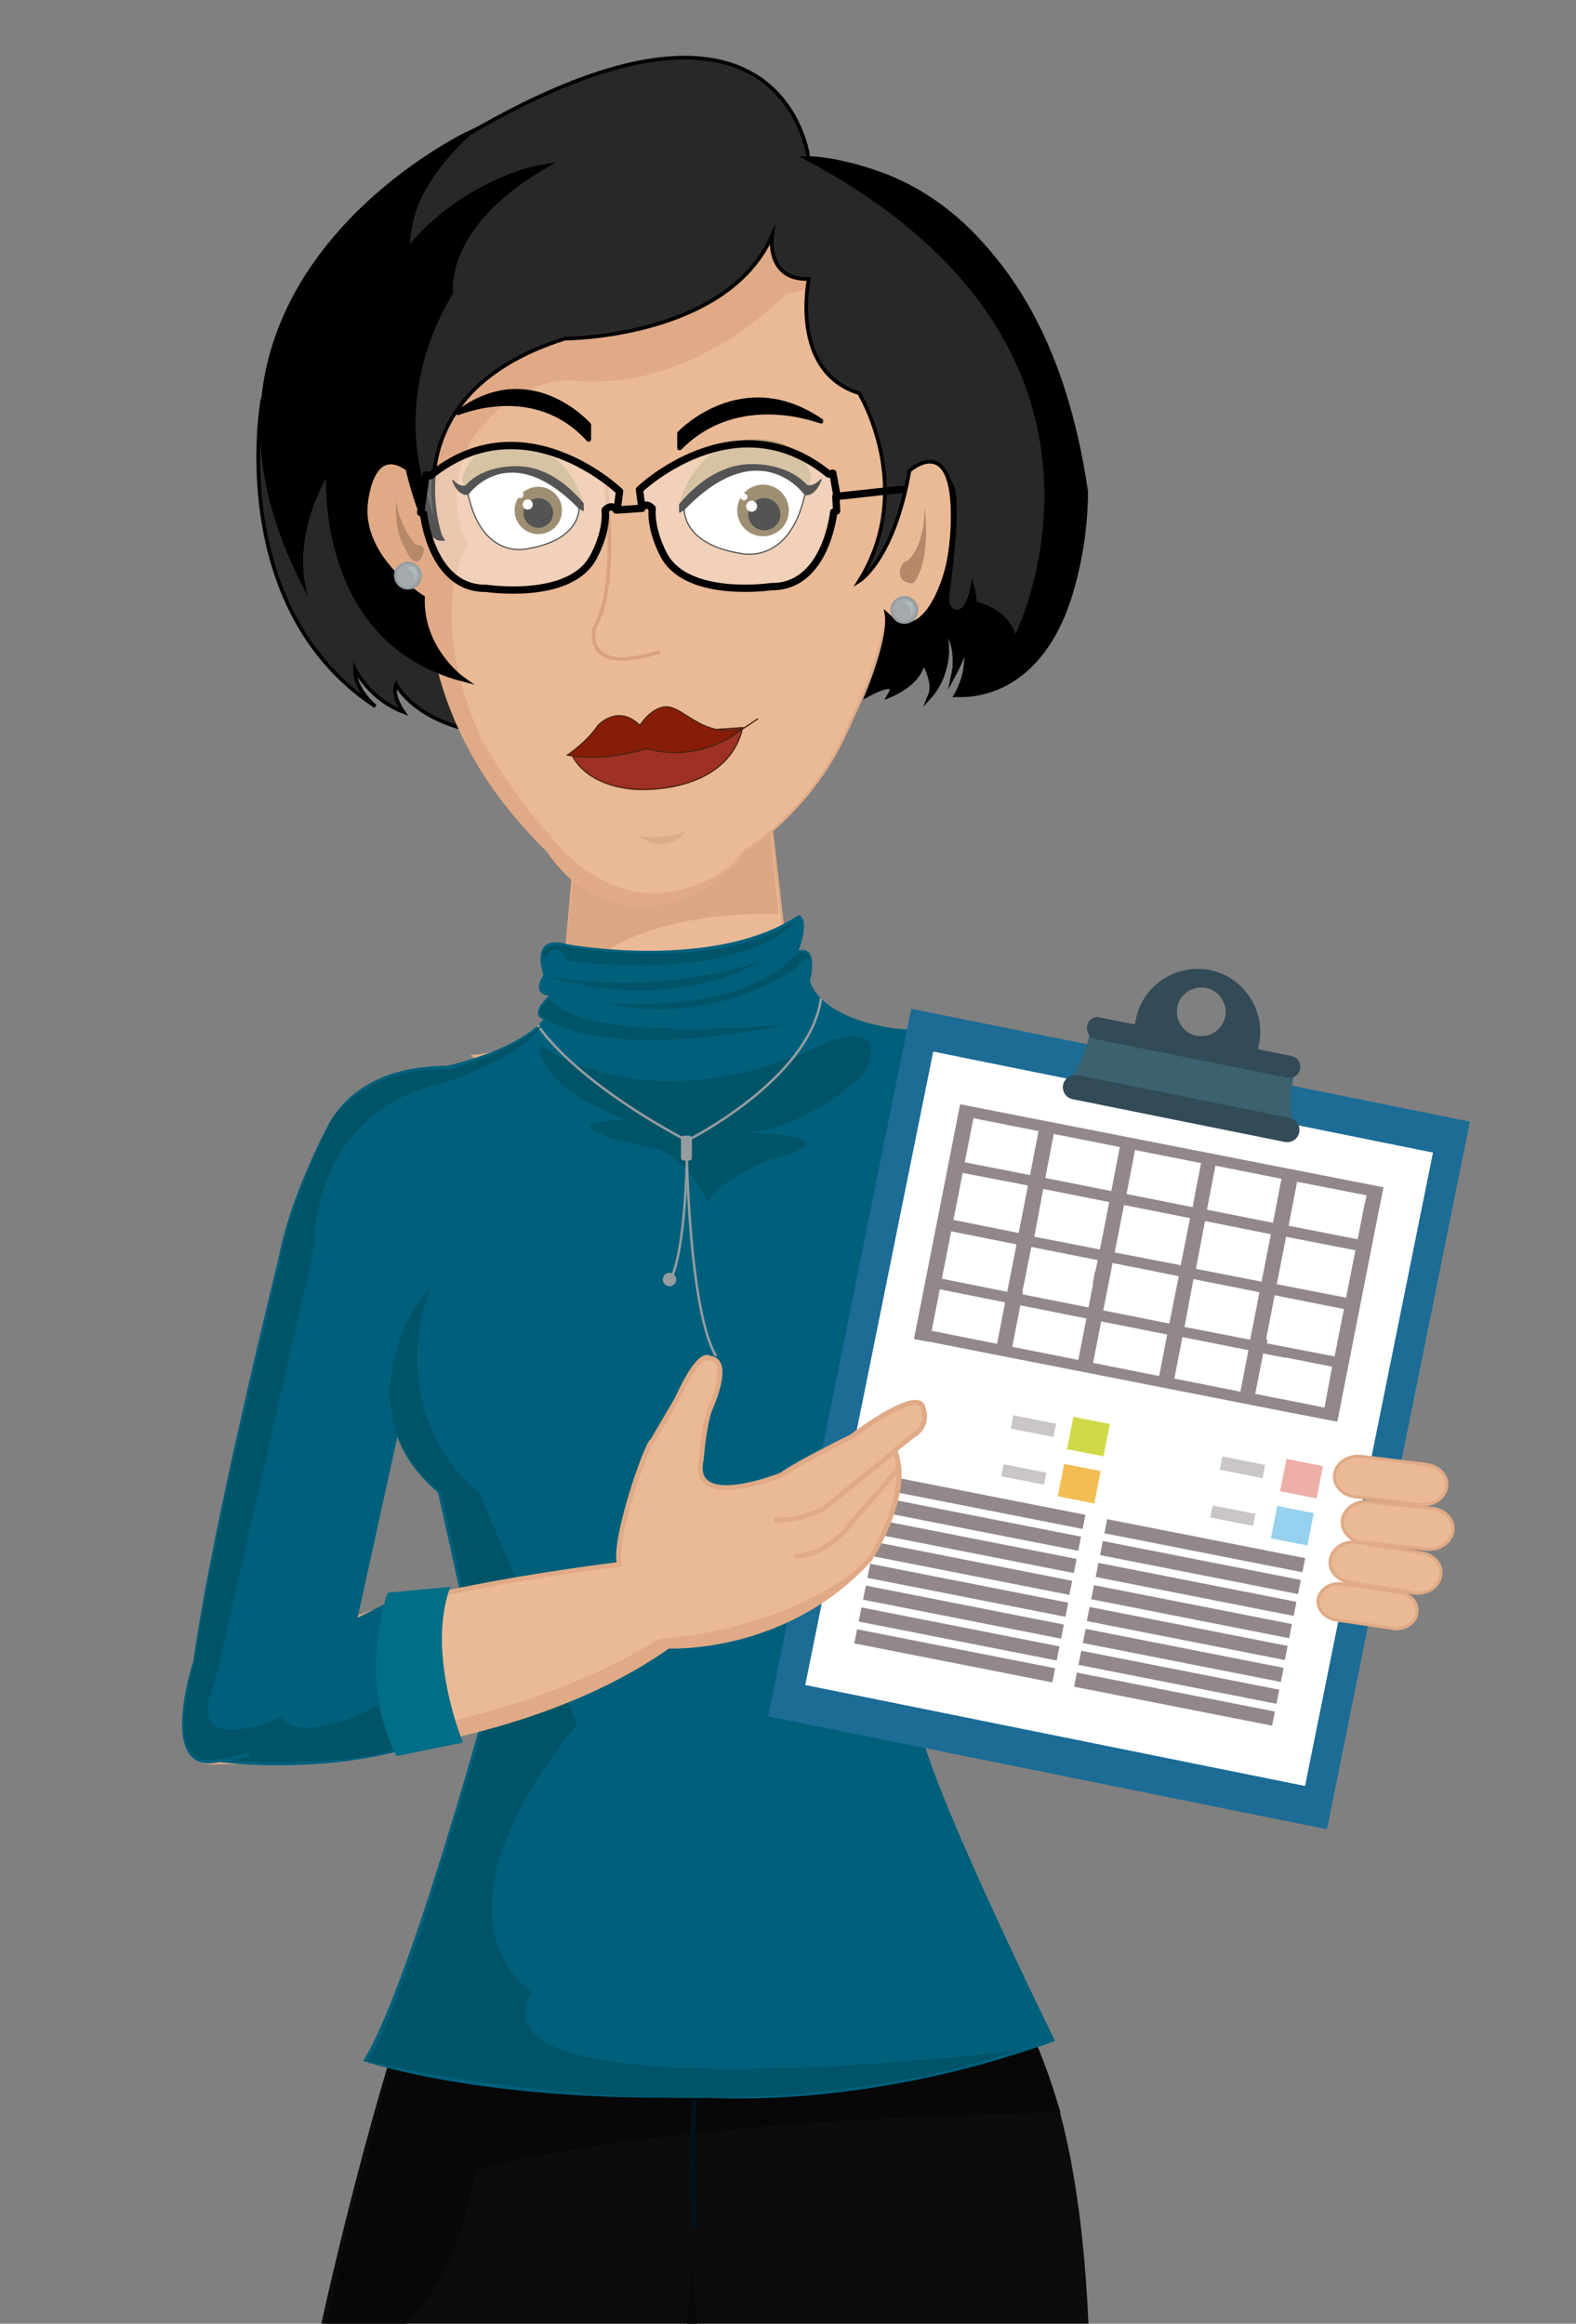 <?xml version="1.0" encoding="utf-8"?>
<!-- Generator: Adobe Illustrator 19.0.0, SVG Export Plug-In . SVG Version: 6.00 Build 0)  -->
<svg version="1.1" id="Capa_1" xmlns="http://www.w3.org/2000/svg" xmlns:xlink="http://www.w3.org/1999/xlink" x="0px" y="0px"
	 viewBox="0 0 372.4 549" style="enable-background:new 0 0 372.4 549;" xml:space="preserve">
<rect x="0" y="0" width="372.4" height="549" fill="#808080" stroke="none"/>
<style type="text/css">
	.st0{clip-path:url(#XMLID_59_);}
	.st1{fill:#EABA96;stroke:#E0AA86;stroke-width:1.153;stroke-miterlimit:10;}
	.st2{fill:#E0AA86;}
	.st3{stroke:#000000;stroke-width:0.865;stroke-linecap:square;stroke-linejoin:bevel;stroke-miterlimit:10;}
	.st4{fill:#1C1C1C;stroke:#182951;stroke-width:1.153;stroke-miterlimit:10;}
	.st5{fill:#0C0C0C;}
	.st6{fill:#070707;}
	.st7{fill:none;stroke:#02111C;stroke-width:1.153;stroke-miterlimit:10;}
	.st8{fill:none;stroke:#02111C;stroke-width:0.865;stroke-linecap:round;stroke-linejoin:round;}
	.st9{fill:none;stroke:#02111C;stroke-width:0.865;stroke-linecap:round;stroke-linejoin:round;stroke-dasharray:1.168,1.168;}
	.st10{fill:#00607C;}
	.st11{fill:#005468;}
	.st12{fill:#EABA96;stroke:#E0AA86;stroke-width:0.576;stroke-miterlimit:10;}
	.st13{fill:#DBA682;}
	.st14{fill:#8A0A8E;stroke:#AC34B2;stroke-width:1.153;stroke-miterlimit:10;}
	.st15{fill:none;stroke:#E0AA86;stroke-width:1.153;stroke-miterlimit:10;}
	.st16{fill:#959DA0;stroke:#959DA0;stroke-width:0.576;stroke-miterlimit:10;}
	.st17{fill:none;stroke:#959DA0;stroke-width:0.576;stroke-miterlimit:10;}
	.st18{fill:#282828;stroke:#000000;stroke-width:0.865;stroke-miterlimit:10;}
	.st19{fill:#B7896A;}
	.st20{fill:#DDAC8A;}
	.st21{stroke:#000000;stroke-width:1.153;stroke-miterlimit:10;}
	.st22{fill:#C1A578;}
	.st23{stroke:#000000;stroke-width:0.288;stroke-linecap:round;stroke-linejoin:round;stroke-miterlimit:10;}
	.st24{fill:#FFFFFF;stroke:#000000;stroke-width:0.288;stroke-linecap:round;stroke-linejoin:round;stroke-miterlimit:10;}
	.st25{fill:#70582D;}
	.st26{fill:#FFFFFF;}
	.st27{stroke:#000000;stroke-width:1.153;stroke-linecap:round;stroke-linejoin:round;stroke-miterlimit:10;}
	.st28{fill:#9E3025;stroke:#4C2311;stroke-width:0.288;stroke-miterlimit:10;}
	.st29{fill:#871D08;stroke:#4C2311;stroke-width:0.288;stroke-miterlimit:10;}
	.st30{fill:none;stroke:#D8A27D;stroke-width:0.865;stroke-miterlimit:10;}
	.st31{fill:#A5ABAD;stroke:#959DA0;stroke-width:0.576;stroke-miterlimit:10;}
	.st32{fill:#B1BABC;}
	.st33{opacity:0.33;fill:#FFFFFF;}
	.st34{fill:none;stroke:#000000;stroke-width:1.729;stroke-linecap:round;stroke-linejoin:round;stroke-miterlimit:10;}
	.st35{fill:#6CB2C1;}
	.st36{fill:none;}
	.st37{fill:#144466;}
	.st38{fill:#58BFD1;}
	.st39{fill:#1C6C96;}
	.st40{fill:#3B626E;}
	.st41{fill:#334A57;}
	.st42{fill:#EABA96;stroke:#E0AA86;stroke-width:0.75;stroke-miterlimit:10;}
	.st43{fill:#92888A;}
	.st44{fill:#EDAFA7;}
	.st45{fill:#96D1EF;}
	.st46{fill:#D1D94A;}
	.st47{fill:#F2BD52;}
	.st48{fill:#C9C6C5;}
	.st49{fill:#006E87;}
</style>
<g id="XMLID_133098_">
	<defs>
		<rect id="XMLID_133094_" y="0" width="372.4" height="549"/>
	</defs>
	<clipPath id="XMLID_59_">
		<use xlink:href="#XMLID_133094_"  style="overflow:visible;"/>
	</clipPath>
	<g id="XMLID_706_" class="st0">
		<path id="XMLID_133979_" class="st1" d="M-5.7,953c0,0,18.2-10.1,35.5-15.9c0,0,12.5-3.1,14.2-7.2v-21.2l27.4-3.4
			c0,0-4,22.5-3.1,38l0.6,7.9l-10,6.5l-13.4,2.7l-13.5,4.3c0,0-13.2,5-13.6,5.1C18.1,970,1,971.3,1,971.3l-8.9-4.9
			c0,0-1.1-5.4-1.1-5.9S-5.7,953-5.7,953z"/>
		<path id="XMLID_133978_" class="st1" d="M59.1,932.2c0,0,3.6,5-1.5,8.8"/>
		<path id="XMLID_133977_" class="st1" d="M228.6,970.7c0,0-16.2-13.1-32.3-21.7c0,0-11.8-5.2-12.8-9.6l3.6-20.8l-26.4-8.1
			c0,0,0.1,22.8-3.5,38l-2,7.7l8.7,8.2l12.7,4.9l12.6,6.5c0,0,12.1,7.2,12.5,7.4c0.4,0.2,17.1,4.4,17.1,4.4l9.6-3.3
			c0,0,2-5.1,2.1-5.6C230.7,978.1,228.6,970.7,228.6,970.7z"/>
		<path id="XMLID_133976_" class="st1" d="M168.3,939.1c0,0-4.5,4.3,0,8.9"/>
		<path id="XMLID_133975_" class="st2" d="M44,920.1l25.3-1.7l-1.2,7.2c0,0-11-7.2-20.1,0c0,0,1.6,7.3-5.4,8.9
			c0,0-51.5,19.4-43.9,25.6c0,0,3.4,6,18.4,6.7c0,0-12.6,6.2-22.3-4c0,0-5.6-5.8,1.6-11c0,0,28.5-16,41.6-19.6
			C38,932.2,44.4,930.5,44,920.1z"/>
		<path id="XMLID_133974_" class="st3" d="M69.6,954.7c-6,9.8-14.7,10.1-14.7,10.1c-18.1,1.6-27.5,8.6-27.5,8.6l-6.9,3.5
			c-18.6,7.1-33.5-1.4-33.5-1.4c-5.1-2.2-6.8-5-7.1-7.5l-0.1,0v4.7c0,0,3.8,9.8,28.2,9.4c0,0,10.3-0.4,20.6-6.9c0,0,5-3.4,12-5.9
			c3.5-1.2,10.5-2.1,14.6-2.5c4.8-0.4,10.9-2.3,14.4-8.5V954.7z"/>
		<path id="XMLID_133973_" class="st4" d="M-5.7,953c0,0-9.2,4-12.3,8.4c0,0-7.2,8.7,5.1,14.1c0,0,14.9,8.5,33.5,1.4l6.9-3.5
			c0,0,11.4-8.6,26.6-8.5c0,0,9.9-0.5,15.4-10.2l-0.2-10.4c0,0-2,13-24,13.5c0,0-9.2,0-19.6,6.6c0,0-18,10.4-30.7-1.6
			C-9.1,959.1-5.7,953-5.7,953z"/>
		<path id="XMLID_133972_" class="st2" d="M183.5,935.3c0,0-9.9-6.6-19.3,2.1c0,0-4,9.3-2.4,16.4c0,0,2.9,7.9,16.3,11.1
			c0,0,11.9,2.6,14.4,7.6h-7.6l-18.6-3.9l-8.3-6.3l-1.6-13.1c0,0,3.1-13.8,3.4-21.7c0.3-8,0,0,0,0l25.1,1.3L183.5,935.3z"/>
		<path id="XMLID_133971_" class="st3" d="M154.1,959.5c4.4,11.9,17,13.3,17,13.3c14.2,3.5,21.4,12.4,21.4,12.4l6.2,4.6
			c17.1,10.2,33.2,4.4,33.2,4.4c5.4-1.3,7.6-3.7,8.3-6.2l0,0.1l-0.8,4.6c0,0-5.4,9-29.4,4.4c0,0-7.5-1.6-15.3-7.3
			c-1.3-0.9-4.6-4.3-6.5-6c-3.2-3-9.1-7.3-18.3-9.1c0,0-13.2-0.9-16.5-11.6L154.1,959.5z"/>
		<path id="XMLID_133970_" class="st4" d="M228.6,970.7c0,0,8.3,5.5,10.7,10.4c0,0,5.6,9.8-7.4,13c0,0-16.1,5.8-33.2-4.4l-6.2-4.6
			c0,0-6.6-9.9-22.6-12.6c0,0-14-1.9-15.4-13.1l2-10.3c0,0-0.2,13.1,21.3,17.5c0,0,9,1.6,18.2,9.8c0,0,16,13.3,30.5,3.7
			C230.9,977.3,228.6,970.7,228.6,970.7z"/>
		<path id="Pantalon_1_" class="st5" d="M91.5,488.5c0,0-32.1,104.8-31.7,184.9c0,0-6.1,20-2.8,33.5c0,0-23.9,124.1-14.1,212.4
			l27.2-1.8c0,0,44.6-153.3,45.1-193.4c0,0,39.6-102,45.6-157.4c0,0,5.6,149,9.8,176c0,0-2.3,6.1,0,12.1c0,0-19.3,44-13.7,173.4
			l32.1,1.7l32.8-143.4c0,0,15.4-13.5,12.1-47c0,0,22.3-85.7,22.3-136c0,0,7.2-79.1-11.1-119.9l-85.8-10.5L91.5,488.5z"/>
		<path id="XMLID_133969_" class="st6" d="M83,522.9c0,0,28.1-21.3,167.6-23.8c0,0-5.1-17.5-10.4-25.9c-5.3-8.4-3.2,0-3.2,0
			L94.3,479C94.3,479,91.1,494.5,83,522.9z"/>
		<path id="XMLID_133968_" class="st6" d="M163.4,536l-2.6,30.7c0,0,7.6,161.3,10.6,176c0,0-1.9,6.4,0,12.4
			c0,0-19.6,50.5-13.5,172.2l30.3,1.6l7.5-30.3c0,0-31.7,21.2-31.7-16.7c0,0,1.1-44.9,21.6-130.4c0,0-5.1-6.5-1.4-15.6L163.4,536z"
			/>
		<path id="XMLID_133967_" class="st6" d="M83,522.9c0,0-26.4,109.7-21.1,150.4c0,0-7.1,18.1-3.3,33.9c0,0-13.4,77.8-16,131.8
			c-1.4,29.8,1.5,79.4,1.5,79.4l25.3-1.7l10.8-38.6c0,0-21.1-2.8-21.1-20.2c0,0-28-3.3,10.6-139.9c0,0-6.5-11.5-1.4-25.8
			c0,0,1-96,14.8-135.7c13.7-39.7,0,0,0,0s22.4-3.1,29.3-44.1c7-40.9,0,0,0,0l-16.6-13.6L83,522.9z"/>
		<path id="XMLID_133966_" class="st7" d="M164.1,495.8c0,0-0.9,14.1,0,30.7"/>
		<g id="XMLID_133960_">
			<g id="XMLID_133830_">
				<path id="XMLID_133833_" class="st8" d="M-226.7,614c0,0,0,0.2,0,0.6"/>
				<path id="XMLID_133832_" class="st9" d="M-226.9,615.7c-0.8,9.5-6.1,55.3-37.9,63.8"/>
				<path id="XMLID_133831_" class="st8" d="M-265.3,679.7c-0.2,0-0.4,0.1-0.6,0.1"/>
			</g>
		</g>
		<path id="XMLID_133959_" class="st2" d="M261.2,303.9c0,0-23.3,1.4-25.8,15.6l14.9,68.9c0,0,3.2,11.8,2,18.6l-23.4-75.5
			l-16.1-29.3l25.1-7l17.6-1.7L261.2,303.9z"/>
		<path id="XMLID_133958_" class="st10" d="M260.1,286.7c0,0,18.4,62.9,23.2,100.4c0,0,5.4,6.9,4,22.9l0,9.7c0,0-18.4,7.7-35.4-2.6
			c0,0-3,2.7-1.4-8l-24.9-77.6l-7-27.9"/>
		<path id="XMLID_133957_" class="st11" d="M221.5,303.9l10.4,44l19.4,59.9c0,0-1.3,8.7-0.6,9.3c0,0,9.7,5,22.4,4.3s0,2.2,0,2.2
			s-21.6-7-17.6-15.3c0,0-10.7-49.6-18.6-63.6c0,0,7.3-14.7,3.2-27.7C240.2,317,232.8,295.3,221.5,303.9z"/>
		<path id="Cuello_1_" class="st12" d="M135.3,207.5l-2.4,27.8c0,0-6.7,13.1-21,14.2l36.3,35.1l52.4-43.6c0,0-11.8-0.3-14.1-9.1
			l-4.1-35.6L135.3,207.5z"/>
		<path id="Sombra_cuello_1_" class="st13" d="M184,216c0,0-39.4-2.4-51.2,19.4l2.7-27.8l46.5-11.3L184,216z"/>
		<g id="XMLID_133954_">
			<path id="XMLID_133956_" class="st14" d="M219.2,244.1C219.8,244.2,220,244.3,219.2,244.1L219.2,244.1z"/>
			<path id="XMLID_133955_" class="st10" d="M261.2,293.4c0,0-3.3-36.5-30.6-46.1c0,0-5.4-1.9-11.9-3.3c0.2,0,0.3,0,0.4,0.1
				c-0.1,0-0.3,0-0.4-0.1c-2.3-0.5-4.8-0.9-7.2-1l0,0l0,0l0,0l0,0c-18.5-2.7-20.1-11.2-20.1-11.2c2.1-9.2-2.7-7.2-2.7-7.2
				c2.9-8.1,0-8.4,0-8.4c-19.8,13.3-54.6,6.9-54.6,6.9c-9.3-2.7-5.7,7.2-5.7,7.2c-3,4.9,1.3,4.9,1.3,4.9c-5,4.9-1.3,5.6-1.3,5.6
				c-5.8,7.3-22.7,11-22.7,11l0,0c-7.9,0-20.6,1.8-27.5,12.8c0,0-10,17.9-12.6,34c0,0,6.4,10.4,31.4,10.7c0,0-14.7,25.8,6.5,43.3
				l11.2,50.5c0,0-18.4,67.5-28.9,83.8c0,0,27.9,9.8,79.9,8.6c0,0,37.2,3.5,83.6-13.3c0,0-31.4-63.8-31.9-75l2.1-45.9
				c0,0,18.9-12.6,17.2-41c0,0-1.2-6.5-7-17"/>
		</g>
		<path id="sombra_camisa_1_" class="st11" d="M100.1,306.5l-2.3,2.8c0,0-16.3,25.6,6.5,43.3l11.2,50.5c0,0-21.3,76-28.9,83.8
			c0,0,84.1,21.3,153.5-2.4c0,0-131.8,16-114.4-14c0,0-27.2-16.3,10.7-63.1l-23-54.5C113.5,352.9,88.9,339.1,100.1,306.5z"/>
		<path id="XMLID_133953_" class="st2" d="M65.6,308.9c0,0,14.1,4.1,19.9,12.3c2.8,3.9-6.4,64-6.4,64l5.3-3.1l14.6-69.7l-31.8-10.2
			L65.6,308.9z"/>
		<path id="dedo_izq3_1_" class="st15" d="M211.9,353.6l-8.6,12c0,0-4,5.7-12.5,9.2"/>
		<circle id="XMLID_133935_" class="st16" cx="158.2" cy="302.3" r="1.3"/>
		<path id="XMLID_133907_" class="st11" d="M127.6,246.8c0,0,26.1,20.1,69-1.1c0,0,14.1-4.9,7.5,8c0,0-13.8,13.6-28.1,13.8
			c0,0,28.6,0.6,5.6,6.6c0,0-13.9,6-14.2,10.3c0,0-5.7-13.1-14.9-13.5c0,0-25.8-5.4-4.9-6.4C147.7,264.6,126.7,256.9,127.6,246.8z"
			/>
		<path id="XMLID_133906_" class="st17" d="M127.1,242.2c0,0,7.3,12.3,35.2,27.3c0,0,29-14.4,31.7-33.6"/>
		<path id="XMLID_133905_" class="st16" d="M162.9,273.9h-1.4c-0.1,0-0.3-0.1-0.3-0.3v-4.7c0-0.1,0.1-0.3,0.3-0.3h1.4
			c0.1,0,0.3,0.1,0.3,0.3v4.7C163.2,273.8,163.1,273.9,162.9,273.9z"/>
		<path id="XMLID_133904_" class="st17" d="M162.3,273.9c0,0,0.7,36.2,6.9,46.5"/>
		<path id="XMLID_133899_" class="st17" d="M162.3,273.9c0,0-0.3,22-4,28.7"/>
		<path id="XMLID_133888_" class="st18" d="M122.1,29.1L62,94.5c0,0-8.9,48.9,26.7,72.4c0,0-5-4-4.8-8.8c0,0,3.3,7,11.4,10.1
			c0,0-2.8-3.9-1.7-6.5c0,0,3,6.5,14.6,10.1L122.1,29.1z"/>
		<path id="Cara_2_" class="st12" d="M101,126.4c0,0,1.5,19.7,6,40.5c0,0,5.9,18.2,22.5,34.2c0,0,7.8,12.8,20.9,12.6
			c0,0,13.8,2.3,25.6-12.6c0,0,23.8-14.4,28.5-43.2l5.5-40.2l-4.6-34.8l-14.4-27.7l-2.7-11.4l-27.7,7.8l-45.5,18.1L99.4,86.9
			L101,126.4z"/>
		<path id="Sombra_cara_1_" class="st2" d="M184.7,70.4c0,0-19.9,21-46.9,19.7c0,0-14.2-3.2-26.3,13.7c0,0-7.4,12-1,24.9
			c0,0-10.5,15.4,3.5,46.5c0,0,9.7,16,15.5,21.5c0,0,17.4,26.2,43.5,7.7c0,0-22.8,23.8-43.5-3.4c0,0-19-15.3-26.1-42.6
			c0,0-6.5-16.2-6.9-20.3l-12.6-10.4l2.5-17.4c0,0,6.2-4.1,6.9-4.5s3.2,4.9,3.2,4.9s2.8,4.6,3,3.1s8.6-28.3,8.8-29.2
			c0.3-0.9,24.3-14.2,24.3-14.2l16.9-5l19.4-8.7l14.9-5.9l12,18.3C195.8,69.1,188,67.4,184.7,70.4z"/>
		<path id="sombra_oreja_izq_1_" class="st19" d="M93.6,118.3c0,0,0.5,5.5,4.6,10.4c0,0,3.3-0.3,1.3,3.1c0,0-1.3,3.2-3.9-2.4
			C95.6,129.3,93.2,126.3,93.6,118.3z"/>
		<path id="barbilla_2_" class="st20" d="M150.9,197.6c0,0,6.6,4.9,11.3-1.4C162.2,196.3,158.3,198.3,150.9,197.6z"/>
		<path id="oreja_der_2_" class="st12" d="M200.7,171.7c-1.3,1.2,7.3-13,8.7-27.2c0,0,4.6,7.7,9.7,0c0,0,11.3-16.8,7.8-30
			c0,0-5.9-16.7-11-8.2l-5.8,11.1"/>
		<path id="Sobra_oreja_der_2_" class="st19" d="M218.5,119.7c0,0,1.7,13-2.7,18.1c0,0-4,0.3-3-3.7c0,0,0.8-1.7,1.4-1.5
			C214.1,132.7,218.4,130.3,218.5,119.7z"/>
		<path id="cabello_2_" class="st18" d="M96.4,59c0,0,14.6-16.9,32-19.7c0,0-21.9,11.4-21.9,29.7c0,0-18.4,23.3-2.3,58.1
			c0,0-12.8-33.8,29.3-47.1c0,0,38,0,48.9-24.2c0,0-1.4,10.5,8.7,10.1c0,0-4.6,21.9,11.9,27c0,0,13.7,22.4,0,44.4
			c0,0,8.2-5,11.9-26.1c0,0,10.6-9.5,10.2,11.8c0,0,0.1,23.7-12.1,25.1c0,0-0.4,5.1-5,10.6c0,0,4.6,0.9,2.3,5.5c0,0,6.9-2.3,7.8-7.8
			c0,0,2.7,4.1,1.8,7.8c0,0,5.5-5,3.2-15.5c0,0,3.2,2.3,2.3,10.5c0,0,4.6-7.3,4.6-16.5c-2.9,11.7-0.2,13.3-3.9,21.5
			c0,0,29,3.7,30.4-48c0,0-7.8-75-65.4-78.6c0,0-5.5-49.8-80.5-5.9C110.6,31.6,96.4,42.5,96.4,59z"/>
		<path id="mechon_izq_2_" class="st21" d="M110.6,31.6c0,0-74.1,35.2-39.3,105.2c0,0-2.3-11.9,6.4-26.1c0,0-3.5,40.4,31.5,49.7
			c0,0-9.8-7-9.4-19.2c0,0-14.5-9-13.5-21.8c0,0,1-15.1,10.1-8.7c0,0,3.7,16.5,7.8,16.5c0,0-16.2-27.4,2.3-58.1
			c0,0-2.5-15.3,21.9-29.7c0,0-18.5,3-32,19.7C96.4,59,93.9,47.1,110.6,31.6z"/>
		<path id="sombra_cabello_der_2_" class="st21" d="M191.1,37.5c0,0,54,0,65.4,78.6c0,0,1.1,45.7-30.4,48c0,0,4.5-7.6,3.9-21.5
			c0,0,8.5,1.4,9.8,8.9C239.8,151.6,275.7,83,191.1,37.5z"/>
		<path id="sombra_cabello_der_2_2_" class="st21" d="M209.7,145.5c0,0,0.9,4.9-4.6,18.5c0,0,7.7-4.2,5.2,0.2c0,0,6.7-2.7,7.8-7.8
			c0,0,3.6,3.4,1.8,7.8c0,0,5.6-6.2,3.2-15.5c0,0,4.1,2.1,2.3,10.5c0,0,6.5-12,4.4-20c0,0-0.7,3.8-2.4,5c-1.7,1.2-4.3-0.2-3.6-4
			c0,0,3-21.3,1-25.4c0,0,1.4,7.7,0,15.7C222.8,141.1,217.1,152.4,209.7,145.5z"/>
		<g id="ojo_der_2_">
			<path id="parpado_der_2_" class="st22" d="M160.6,119.1c0,0,2.2-11.8,14-14.9c0,0,13.6-3.4,17.1,8.3l-0.8,2.8c0,0-5-6-13.6-5.6
				C177.3,109.7,164.1,112.2,160.6,119.1z"/>
			<path id="pestaña_der_2_" class="st23" d="M161.7,120.3l-1.1,0.7v-1.8c0,0,6.9-9.3,16.7-9.4c0,0,8.5-0.5,13.3,4.9
				c0,0,1.6,0.6,3.4-1.4c0,0-1.1,3.7-3.8,3.6L161.7,120.3z"/>
			<path id="XMLID_133887_" class="st24" d="M161.7,120.3c0,0-0.6,8.1,13,10.4c0,0,11.7,3.3,15.5-13.9
				C190.2,116.8,179.6,101.8,161.7,120.3z"/>
			<circle id="XMLID_133884_" class="st25" cx="180.3" cy="120.6" r="6.1"/>
			<circle id="XMLID_133881_" cx="180.6" cy="121.5" r="3.8"/>
			<circle id="XMLID_133880_" class="st26" cx="177.6" cy="119.6" r="1.3"/>
			<circle id="XMLID_133879_" class="st26" cx="175.8" cy="117.4" r="0.8"/>
			<path id="ceja_der_2_" class="st27" d="M160.6,105.8v-3.4c0,0,14.8-15.7,33.4-2.9C194,99.6,174.6,91.6,160.6,105.8z"/>
		</g>
		<g id="Ojo_izq_2_">
			<path id="parpado_izq_2_" class="st22" d="M137.8,119c0,0-2-10.9-12.9-13.7c0,0-12.5-3.1-15.7,7.7l0.7,2.6c0,0,4.6-5.5,12.6-5.2
				C122.4,110.3,134.6,112.6,137.8,119z"/>
			<path id="pestaña_izq_2_" class="st23" d="M136.8,120l1,0.6V119c0,0-6.4-8.6-15.4-8.7c0,0-7.9-0.5-12.3,4.5c0,0-1.5,0.6-3.1-1.3
				c0,0,1,3.4,3.5,3.3L136.8,120z"/>
			<path id="cuenca_izq_2_" class="st24" d="M136.8,120c0,0,0.6,7.4-11.9,9.6c0,0-10.8,3.1-14.3-12.8
				C110.5,116.8,120.2,103,136.8,120z"/>
			<circle id="iris_izq_2_" class="st25" cx="127.2" cy="120.6" r="5.6"/>
			<circle id="pupila_izq_2_" cx="127.2" cy="121.2" r="3.5"/>
			<circle id="brillo_1_izq_2_" class="st26" cx="124.7" cy="119.2" r="1.2"/>
			<circle id="brillo_2_izq_2_" class="st26" cx="122.9" cy="116.9" r="0.8"/>
			<path id="ceja_izq_2_" class="st27" d="M139.1,103.8v-3.4c0,0-13.7-15.7-30.9-2.9C108.3,97.6,126.2,89.6,139.1,103.8z"/>
		</g>
		<g id="Boca_1_">
			<path id="XMLID_133878_" class="st28" d="M135.3,178.6c0,0,2.8,7,14.9,7.9c0,0,21.5,1.6,25.3-14.6l-23,1.6L135.3,178.6z"/>
			<path id="XMLID_133877_" class="st29" d="M134.1,178.4c0,0,4.7-3.2,7.2-7c0,0,4.7-5.2,9.9,0c0,0,2.7-4.4,6.3-4.4
				c4.1,0,8.7,7.6,18,5.1c0,0-9.1,8.4-22.7,4.8C152.8,176.8,143.3,180.1,134.1,178.4z"/>
			<path id="XMLID_133876_" class="st29" d="M172.7,174c0,0,3.5-2.2,6.4-4.2"/>
		</g>
		<path id="Nariz_2_" class="st30" d="M143.2,114.6c0,0,3,24.8-2.7,33.5c0,0-3.5,11.9,15.4,5.9"/>
		<path id="XMLID_133875_" class="st11" d="M128.4,230.3c0,0,23.1,5.9,51.7-3.3C180.1,227,158.9,240.4,128.4,230.3"/>
		<path id="XMLID_133874_" class="st11" d="M129,240.6c0,0,11.1,10.6,58.3,1.3c0,0-49.7,5.1-57.3-6
			C129.9,235.9,125.3,239.5,129,240.6z"/>
		<path id="XMLID_133873_" class="st11" d="M187.8,225.6c0,0-8.9,13.3-44.3,11.4c0,0,22,6.6,44.7-8.3c0,0,2.7-3.7,3.2-1.4
			C191.4,227.3,191.7,223.2,187.8,225.6"/>
		<path id="XMLID_133870_" class="st11" d="M128.4,227c0,0-1.4-4.7,4.5-3.5c0,0,37.7,7,55.8-6.6c0,0-10.5,15.4-54.6,10.1
			C134.2,227,131.6,221,128.4,227z"/>
		<g id="XMLID_133867_">
			<circle id="XMLID_133869_" class="st31" cx="96.4" cy="136" r="3"/>
			<path id="XMLID_133868_" class="st32" d="M96.3,134.2c0,0,2.1,0.6,1.6,3.2c0,0,1.1-1.6,0.2-3C98.1,134.5,97.6,133.6,96.3,134.2z"
				/>
		</g>
		<g id="XMLID_133864_">
			<circle id="XMLID_133866_" class="st31" cx="213.7" cy="144.1" r="3"/>
			<path id="XMLID_133865_" class="st32" d="M213.6,142.3c0,0,2.1,0.6,1.6,3.2c0,0,1.1-1.6,0.2-3
				C215.4,142.6,214.9,141.7,213.6,142.3z"/>
		</g>
		<path id="XMLID_133863_" class="st33" d="M213.1,115.6L213.1,115.6l-15.3,1.7l-1-5.5l-1,0.2c-22.1-18-44.7,3.7-44.7,3.7l0.6,4.4
			l-5.9,0.4l0.6-4.4c0,0-22.5-21.7-44.7-3.7l-1-0.2l-1.3,8.9l0.7,0.3c0,0,1.8,17.8,14.8,17.6c0,0,19.6,3,25.2-7.2
			c0,0,3.4-5.7,2.9-11.3c0,0,1.5-1.7,2.6,0l5.9-0.4c1.2-1.7,2.6,0,2.6,0c-0.4,5.6,2.9,11.3,2.9,11.3c5.7,10.1,25.2,7.2,25.2,7.2
			c13,0.2,14.8-17.6,14.8-17.6l0.7-0.3l-0.2-3.4L213.1,115.6z"/>
		<path id="XMLID_133862_" class="st34" d="M213.1,115.6L213.1,115.6l-15.3,1.7l-1-5.5l-1,0.2c-22.1-18-44.7,3.7-44.7,3.7l0.6,4.4
			l-5.9,0.4l0.6-4.4c0,0-22.5-21.7-44.7-3.7l-1-0.2l-1.3,8.9l0.7,0.3c0,0,1.8,17.8,14.8,17.6c0,0,19.6,3,25.2-7.2
			c0,0,3.4-5.7,2.9-11.3c0,0,1.5-1.7,2.6,0l5.9-0.4c1.2-1.7,2.6,0,2.6,0c-0.4,5.6,2.9,11.3,2.9,11.3c5.7,10.1,25.2,7.2,25.2,7.2
			c13,0.2,14.8-17.6,14.8-17.6l0.7-0.3l-0.2-3.4L213.1,115.6z"/>
		<g id="XMLID_707_">
			<g id="XMLID_134218_">
				<g id="XMLID_32_">
					<path id="XMLID_33_" class="st35" d="M297.5,344.4l6,1.2l1.2-5.9c2.1,0,4.3-0.4,6.4-1.3l3.3,5l5.1-3.4l-3.3-5
						c1.6-1.6,2.8-3.4,3.6-5.4l5.9,1.2l1.2-6l-5.9-1.2c0-2.1-0.4-4.3-1.3-6.3l5-3.3l-3.4-5.1l-5,3.3c-1.6-1.6-3.4-2.8-5.4-3.6
						l1.2-5.9l-6-1.2l-1.2,5.9c-2.1,0-4.3,0.4-6.3,1.3l-3.3-5l-5.1,3.4l3.3,5c-1.6,1.6-2.8,3.4-3.6,5.4l-5.9-1.2l-1.2,6l5.9,1.2
						c0,2.1,0.4,4.3,1.3,6.3l-5,3.3l3.4,5.1l5-3.3c1.6,1.6,3.4,2.8,5.4,3.6L297.5,344.4z M299.3,327.3c-2-3.1-1.2-7.2,1.9-9.3
						c3.1-2,7.2-1.2,9.3,1.9c2,3.1,1.2,7.2-1.9,9.3C305.5,331.2,301.3,330.4,299.3,327.3z"/>
				</g>
			</g>
			<g id="XMLID_134209_">
				<path id="XMLID_133950_" class="st36" d="M113.6,459L113.6,459l0-0.1C113.6,459,113.6,459,113.6,459z"/>
				<path id="XMLID_133949_" class="st36" d="M182.2,546.6L182.2,546.6C182.3,546.6,182.3,546.6,182.2,546.6
					C182.3,546.6,182.3,546.6,182.2,546.6z"/>
				<path id="XMLID_133948_" class="st37" d="M113.6,459.1C113.6,459.1,113.6,459.1,113.6,459.1L113.6,459.1L113.6,459.1z"/>
				<path id="XMLID_133947_" class="st38" d="M182.2,546.6L182.2,546.6C182.3,546.6,182.3,546.6,182.2,546.6
					C182.3,546.6,182.3,546.6,182.2,546.6z"/>
			</g>
			<g id="XMLID_134197_">
				
					<rect id="XMLID_133946_" x="196.9" y="249.9" transform="matrix(-0.98 -0.198 0.198 -0.98 457.027 716.072)" class="st39" width="134.7" height="170.6"/>
				
					<rect id="XMLID_133945_" x="204" y="258.9" transform="matrix(-0.98 -0.198 0.198 -0.98 457.027 716.071)" class="st26" width="120.5" height="152.7"/>
				<g id="XMLID_134198_">
					<g id="XMLID_134203_">
						<path id="XMLID_133944_" class="st40" d="M257.8,242.3l24.1,5.6l24.4,4.2c0,0-2.8,7.7-0.3,15.9l-26.1-5.3l-1.9-0.4l-26.5-5.3
							C257,250.4,257.8,242.3,257.8,242.3z"/>
						<path id="XMLID_133943_" class="st41" d="M251.2,256.3c-0.3,1.6,0.7,3.1,2.3,3.4l50.1,10.1c1.6,0.3,3.1-0.7,3.4-2.3l0,0
							c0.3-1.6-0.7-3.1-2.3-3.4l-50.1-10.1C253.1,253.8,251.5,254.8,251.2,256.3L251.2,256.3z"/>
						<path id="XMLID_133942_" class="st41" d="M256.9,242.4c-0.3,1.4,0.6,2.8,2,3.1l45.2,9.1c1.4,0.3,2.8-0.6,3.1-2l0,0
							c0.3-1.4-0.6-2.8-2-3.1l-45.2-9.1C258.5,240,257.1,240.9,256.9,242.4L256.9,242.4z"/>
					</g>
					<g id="XMLID_134199_">
						<path id="XMLID_134200_" class="st41" d="M267.5,245.1l29.1,5.9l0.9-4.3c1.6-8-3.6-15.9-11.6-17.5c-8-1.6-15.9,3.6-17.5,11.6
							L267.5,245.1z M278.2,237.9c0.6-3.1,3.7-5.1,6.8-4.5c3.1,0.6,5.1,3.7,4.5,6.8c-0.6,3.1-3.7,5.1-6.8,4.5
							C279.6,244.1,277.6,241,278.2,237.9z"/>
					</g>
				</g>
			</g>
			<g id="XMLID_134195_">
				<path id="XMLID_133939_" class="st42" d="M336.3,355.5c-0.3,0-0.5,0-0.8,0l-15.4-1.9c-3-0.4-5.2-2.8-4.7-5.4
					c0.4-2.6,3.2-4.5,6.3-4.1l15.4,1.9c3,0.4,5.2,2.8,4.7,5.4C341.4,353.8,339.1,355.5,336.3,355.5z"/>
			</g>
			<g id="XMLID_134193_">
				<path id="XMLID_133938_" class="st42" d="M337.1,366l-15.1-1.6c-3-0.3-5.2-2.7-4.8-5.4c0.4-2.6,3.2-4.5,6.2-4.2l15.1,1.6
					c3,0.3,5.2,2.7,4.8,5.4c-0.4,2.4-2.7,4.2-5.5,4.2C337.6,366,337.4,366,337.1,366z"/>
			</g>
			<g id="XMLID_134168_">
				<path id="XMLID_133937_" class="st42" d="M318.8,373.8c-3-0.5-5-3-4.4-5.6c0.6-2.6,3.5-4.3,6.5-3.8l15.1,2.5c3,0.5,5,3,4.4,5.6
					c-0.5,2.3-2.8,3.9-5.5,3.9c-0.3,0-0.7,0-1-0.1L318.8,373.8z"/>
			</g>
			<g id="XMLID_134166_">
				<path id="XMLID_133936_" class="st42" d="M311.5,377.7c0.5-2.3,3-3.9,5.7-3.5l13.5,2c2.7,0.4,4.5,2.6,4.1,5
					c-0.4,2.1-2.5,3.6-4.9,3.6c-0.3,0-0.5,0-0.8-0.1l-13.5-2C312.9,382.2,311.1,380,311.5,377.7z"/>
			</g>
			<g id="XMLID_134023_">
				<g id="XMLID_134139_">
					
						<rect id="XMLID_133934_" x="260.7" y="363.4" transform="matrix(-0.981 -0.193 0.193 -0.981 493.368 778.269)" class="st43" width="47.7" height="3.4"/>
					
						<rect id="XMLID_133933_" x="259.7" y="368.6" transform="matrix(-0.981 -0.193 0.193 -0.981 490.349 788.337)" class="st43" width="47.7" height="3.4"/>
					
						<rect id="XMLID_133932_" x="258.7" y="373.8" transform="matrix(-0.981 -0.193 0.193 -0.981 487.328 798.407)" class="st43" width="47.7" height="3.4"/>
					
						<rect id="XMLID_133931_" x="257.7" y="378.9" transform="matrix(-0.981 -0.193 0.193 -0.981 484.308 808.478)" class="st43" width="47.7" height="3.4"/>
					
						<rect id="XMLID_133930_" x="256.7" y="384.1" transform="matrix(-0.981 -0.193 0.193 -0.981 481.29 818.544)" class="st43" width="47.7" height="3.4"/>
					
						<rect id="XMLID_133929_" x="255.6" y="389.3" transform="matrix(-0.981 -0.193 0.193 -0.981 478.27 828.614)" class="st43" width="47.7" height="3.4"/>
					
						<rect id="XMLID_133928_" x="254.6" y="394.5" transform="matrix(-0.981 -0.193 0.193 -0.981 475.249 838.686)" class="st43" width="47.7" height="3.4"/>
					
						<rect id="XMLID_133927_" x="253.6" y="399.7" transform="matrix(-0.981 -0.193 0.193 -0.981 472.231 848.754)" class="st43" width="47.7" height="3.4"/>
				</g>
				<g id="XMLID_134114_">
					
						<rect id="XMLID_133926_" x="208.8" y="353.2" transform="matrix(-0.981 -0.193 0.193 -0.981 392.489 748.016)" class="st43" width="47.7" height="3.4"/>
					
						<rect id="XMLID_133925_" x="207.8" y="358.4" transform="matrix(-0.981 -0.193 0.193 -0.981 389.469 758.084)" class="st43" width="47.7" height="3.4"/>
					
						<rect id="XMLID_133924_" x="206.8" y="363.5" transform="matrix(-0.981 -0.193 0.193 -0.981 386.45 768.154)" class="st43" width="47.7" height="3.4"/>
					
						<rect id="XMLID_133923_" x="205.8" y="368.7" transform="matrix(-0.981 -0.193 0.193 -0.981 383.428 778.225)" class="st43" width="47.7" height="3.4"/>
					
						<rect id="XMLID_133922_" x="204.7" y="373.9" transform="matrix(-0.981 -0.193 0.193 -0.981 380.411 788.291)" class="st43" width="47.7" height="3.4"/>
					
						<rect id="XMLID_133921_" x="203.7" y="379.1" transform="matrix(-0.981 -0.193 0.193 -0.981 377.39 798.361)" class="st43" width="47.7" height="3.4"/>
					
						<rect id="XMLID_133920_" x="202.7" y="384.3" transform="matrix(-0.981 -0.193 0.193 -0.981 374.371 808.432)" class="st43" width="47.7" height="3.4"/>
					
						<rect id="XMLID_133919_" x="201.7" y="389.5" transform="matrix(-0.981 -0.193 0.193 -0.981 371.351 818.5)" class="st43" width="47.7" height="3.4"/>
				</g>
				
					<rect id="XMLID_133918_" x="303.2" y="345.4" transform="matrix(-0.981 -0.193 0.193 -0.981 541.888 751.372)" class="st44" width="8.8" height="7.8"/>
				
					<rect id="XMLID_133917_" x="301" y="356.5" transform="matrix(-0.981 -0.193 0.193 -0.981 535.413 772.963)" class="st45" width="8.8" height="7.8"/>
				
					<rect id="XMLID_133916_" x="252.7" y="335.5" transform="matrix(-0.981 -0.193 0.193 -0.981 443.895 721.982)" class="st46" width="8.8" height="7.8"/>
				
					<rect id="XMLID_133915_" x="250.5" y="346.6" transform="matrix(-0.981 -0.193 0.193 -0.981 437.421 743.571)" class="st47" width="8.8" height="7.8"/>
				
					<rect id="XMLID_133914_" x="288.3" y="345.1" transform="matrix(-0.981 -0.193 0.193 -0.981 514.552 743.424)" class="st48" width="10.3" height="3.2"/>
				
					<rect id="XMLID_133913_" x="286.1" y="356.5" transform="matrix(-0.981 -0.193 0.193 -0.981 507.942 765.452)" class="st48" width="10.3" height="2.9"/>
				
					<rect id="XMLID_133912_" x="238.9" y="335.4" transform="matrix(-0.981 -0.193 0.193 -0.981 418.566 714.641)" class="st48" width="10.3" height="3.2"/>
				
					<rect id="XMLID_133911_" x="236.7" y="346.8" transform="matrix(-0.981 -0.193 0.193 -0.981 411.964 736.666)" class="st48" width="10.3" height="2.9"/>
				<g id="XMLID_134043_">
					<g id="XMLID_165_">
						<path id="XMLID_166_" class="st43" d="M226.9,260.9L216,316.3l3.6,0.7l84,16.5l12.4,2.4l10.9-55.4L226.9,260.9z M262.6,281.4
							l-15.6-3.1l2-10.4l15.6,3.1L262.6,281.4z M300.8,288.9l-15.6-3.1l2-10.4l15.6,3.1L300.8,288.9z M298.5,319.7L298.5,319.7
							c0.1,0,0.1,0,0.1,0.1l5.2,1c0,0,0,0-0.1-0.1l11.1,2.2l0,0l-0.3,1.4l-0.4,2.2l-0.7,3.8l-0.4,2.3l-1.3-0.3l-6.5-1.3l-4.2-0.8
							l-4.4-0.9l0,0L298.5,319.7z M301.2,306l0.4,0.1l0,0l15.6,3.1l0,0l0.5,0.1l-2.2,11.2l-0.5-0.1l-14.5-2.8l-1.1-0.2l0.1-0.8
							c-0.1-0.1-0.2-0.2-0.3-0.3L301.2,306z M303.9,292.2l16.4,3.2l-2.2,11.2l-16.4-3.2L303.9,292.2z M306.5,279.2l16.4,3.2l-2,10.4
							l-16.4-3.2L306.5,279.2z M279.4,315.9l15.6,3.1l-1.9,9.8l-15.6-3.1L279.4,315.9z M282,302.2l15.6,3.1l0,0l0,0l-1.5,7.7
							c0,0,0,0,0,0l-0.7,3.5l-0.1,0l-15.4-3l0,0L282,302.2z M284.6,289.2L284.6,289.2l0.2-0.7l15.5,3.1l-2.2,11.2l-14.9-2.9
							c0,0,0,0,0,0l-0.6-0.1L284.6,289.2z M260.2,312.2l15.6,3.1l-1.9,9.8l-15.6-3.1L260.2,312.2z M262,303L262,303l0.9-4.6
							l15.6,3.1l0,0.2l0,0l-2.2,11l-15.6-3.1L262,303z M265.6,284.7l15.6,3.1l-2.2,11.1l-0.1,0l-15.5-3L265.6,284.7z M268.2,271.7
							l15.6,3.1l-2,10.4l-15.6-3.1L268.2,271.7z M241.1,308.4l15.6,3.1l-1.9,9.8l-15.6-3.1L241.1,308.4z M243.7,294.6l15.6,3.1l0,0
							l0.1,0l-0.6,2.8l-0.1,0l-0.5,2.8l0.1,0l-1.1,5.6l-15.6-3.1l0.1-0.7l-0.1,0L243.7,294.6z M246.4,281.5l0.1-0.6l15.6,3.1
							l-2.2,11.2l-12.8-2.5l-2.7-0.5L246.4,281.5z M222,304.6l15.5,3.1l-1.9,9.8l-15.5-3.1L222,304.6z M224.7,290.9l15.5,3.1
							l-2.2,11.2l-15.5-3.1L224.7,290.9z M227.1,277.1l0.3,0l0,0l8.3,1.6l0,0l4.2,0.8l0,0l3,0.6l-2.2,11.2l-15.5-3.1l-0.3,0l0.1-0.7
							L227.1,277.1z M229.7,264.1l1.9,0.4l13.6,2.7l0.2,0l-2,10.4l-0.2,0l-4.9-1l-4.2-0.8l0,0l-6.2-1.2l0,0l-0.3,0L229.7,264.1z"/>
					</g>
				</g>
				
					<rect id="XMLID_133872_" x="317.7" y="284" transform="matrix(0.981 0.193 -0.193 0.981 65.67 -55.845)" class="st43" width="3.4" height="50.2"/>
				
					<rect id="XMLID_133871_" x="221.4" y="260.7" transform="matrix(-0.981 -0.193 0.193 -0.981 386.494 615.554)" class="st43" width="3.7" height="56.4"/>
			</g>
		</g>
		<path id="Brazo_izq_1_" class="st1" d="M68.1,299.6c0,0-14.6,53.3-20.5,97.7c0,0-9.6,20.5,4.3,18.9c0,0,65,1.6,106-27.3
			c0,0,27.6,1.5,47.6-20.5c0,0,10.2-15.5,5.9-25.8l4.3-3.4c0,0,4.3-2.2,2.2-7.1c0,0-0.9-4.3-16.8,7.4c0,0-12.7,6.2-16.5,9
			c0,0-21.7,8.7-18.9-3.7c0,0,0.5-7.1,1.9-11.5c0,0,5.7-12.1,0-12.4c0,0-2.1-2.5-7.6,9.6l-5.8,9.9c-1.2,0.1-9.5,23.8-7.8,29.2
			c0,0-54.3,6.5-67.4,15.5c0,0,13.5-59.6,17.7-76.7C96.9,308.5,78.8,299.6,68.1,299.6z"/>
		<path id="XMLID_133822_" class="st2" d="M45.1,404.2c0,0-0.9,8.5,5.6,9.1c0,0,61.9,0.9,105-26.1c0,0,29.8-1.2,49.8-18.9
			c0,0-14.3,19.8-47.6,20.5c0,0-29.9,25.8-106,27.3C51.9,416.2,41.7,417.9,45.1,404.2z"/>
		<path id="dedo_izq1_1_" class="st15" d="M211.7,342.6l-16.9,13.7c0,0-5.2,3.1-12,2.8"/>
		<path id="dedo_izq2_1_" class="st15" d="M212.5,346.7l-11.4,13.2c0,0-5.5,7.7-13.2,7.7"/>
		<path id="XMLID_133821_" class="st10" d="M66.4,294.9c0,0-16.4,65.8-20.7,97.5c0,0-9.1,27.4,6.2,23.9s0,0,0,0s20.6,2.9,42-2.5
			c0,0-8-22,0-36.3l-9.4,4.7l17.2-78.2"/>
		<path id="XMLID_133818_" class="st11" d="M129,240.6c0,0-1.4,5.4-23,12.2c0,0-15.6-2.3-27.1,10.8c0,0-9.6,17.9-12.8,34.7
			l-11.2,47.8c0,0-9,42.6-8.8,46.2c0,0-6.1,19.3,0.3,22.8c0,0,1.9,2.2,12.2-1.1l0.8,0.7l-4.6,1.3c0,0,24.2,1.7,38.4-2.6
			c0,0-3.1-5.7-3.4-10.8c0,0-17.4,10.1-23.4,3.1c0,0-23.5,10.5-15.7-7.9l23.5-102.9c0,0-1.2-31.7,30-38.9
			C104.2,256,124.6,250,129,240.6"/>
		<path id="puño_mang_izq_1_" class="st49" d="M91.6,376.3c0,0-7.4,19.7,2.1,38.6l15.7-3.2c0,0-8.8-21.1-3-36.8L91.6,376.3z"/>
		<path id="sombra_seno_izq_1_" class="st11" d="M113.5,352.9c0,0-23.1-16.4-11.8-49l-3.9,5.4c0,0-16.3,25.6,6.5,43.3l1.4,6.5h10.3
			L113.5,352.9z"/>
	</g>
</g>
</svg>
